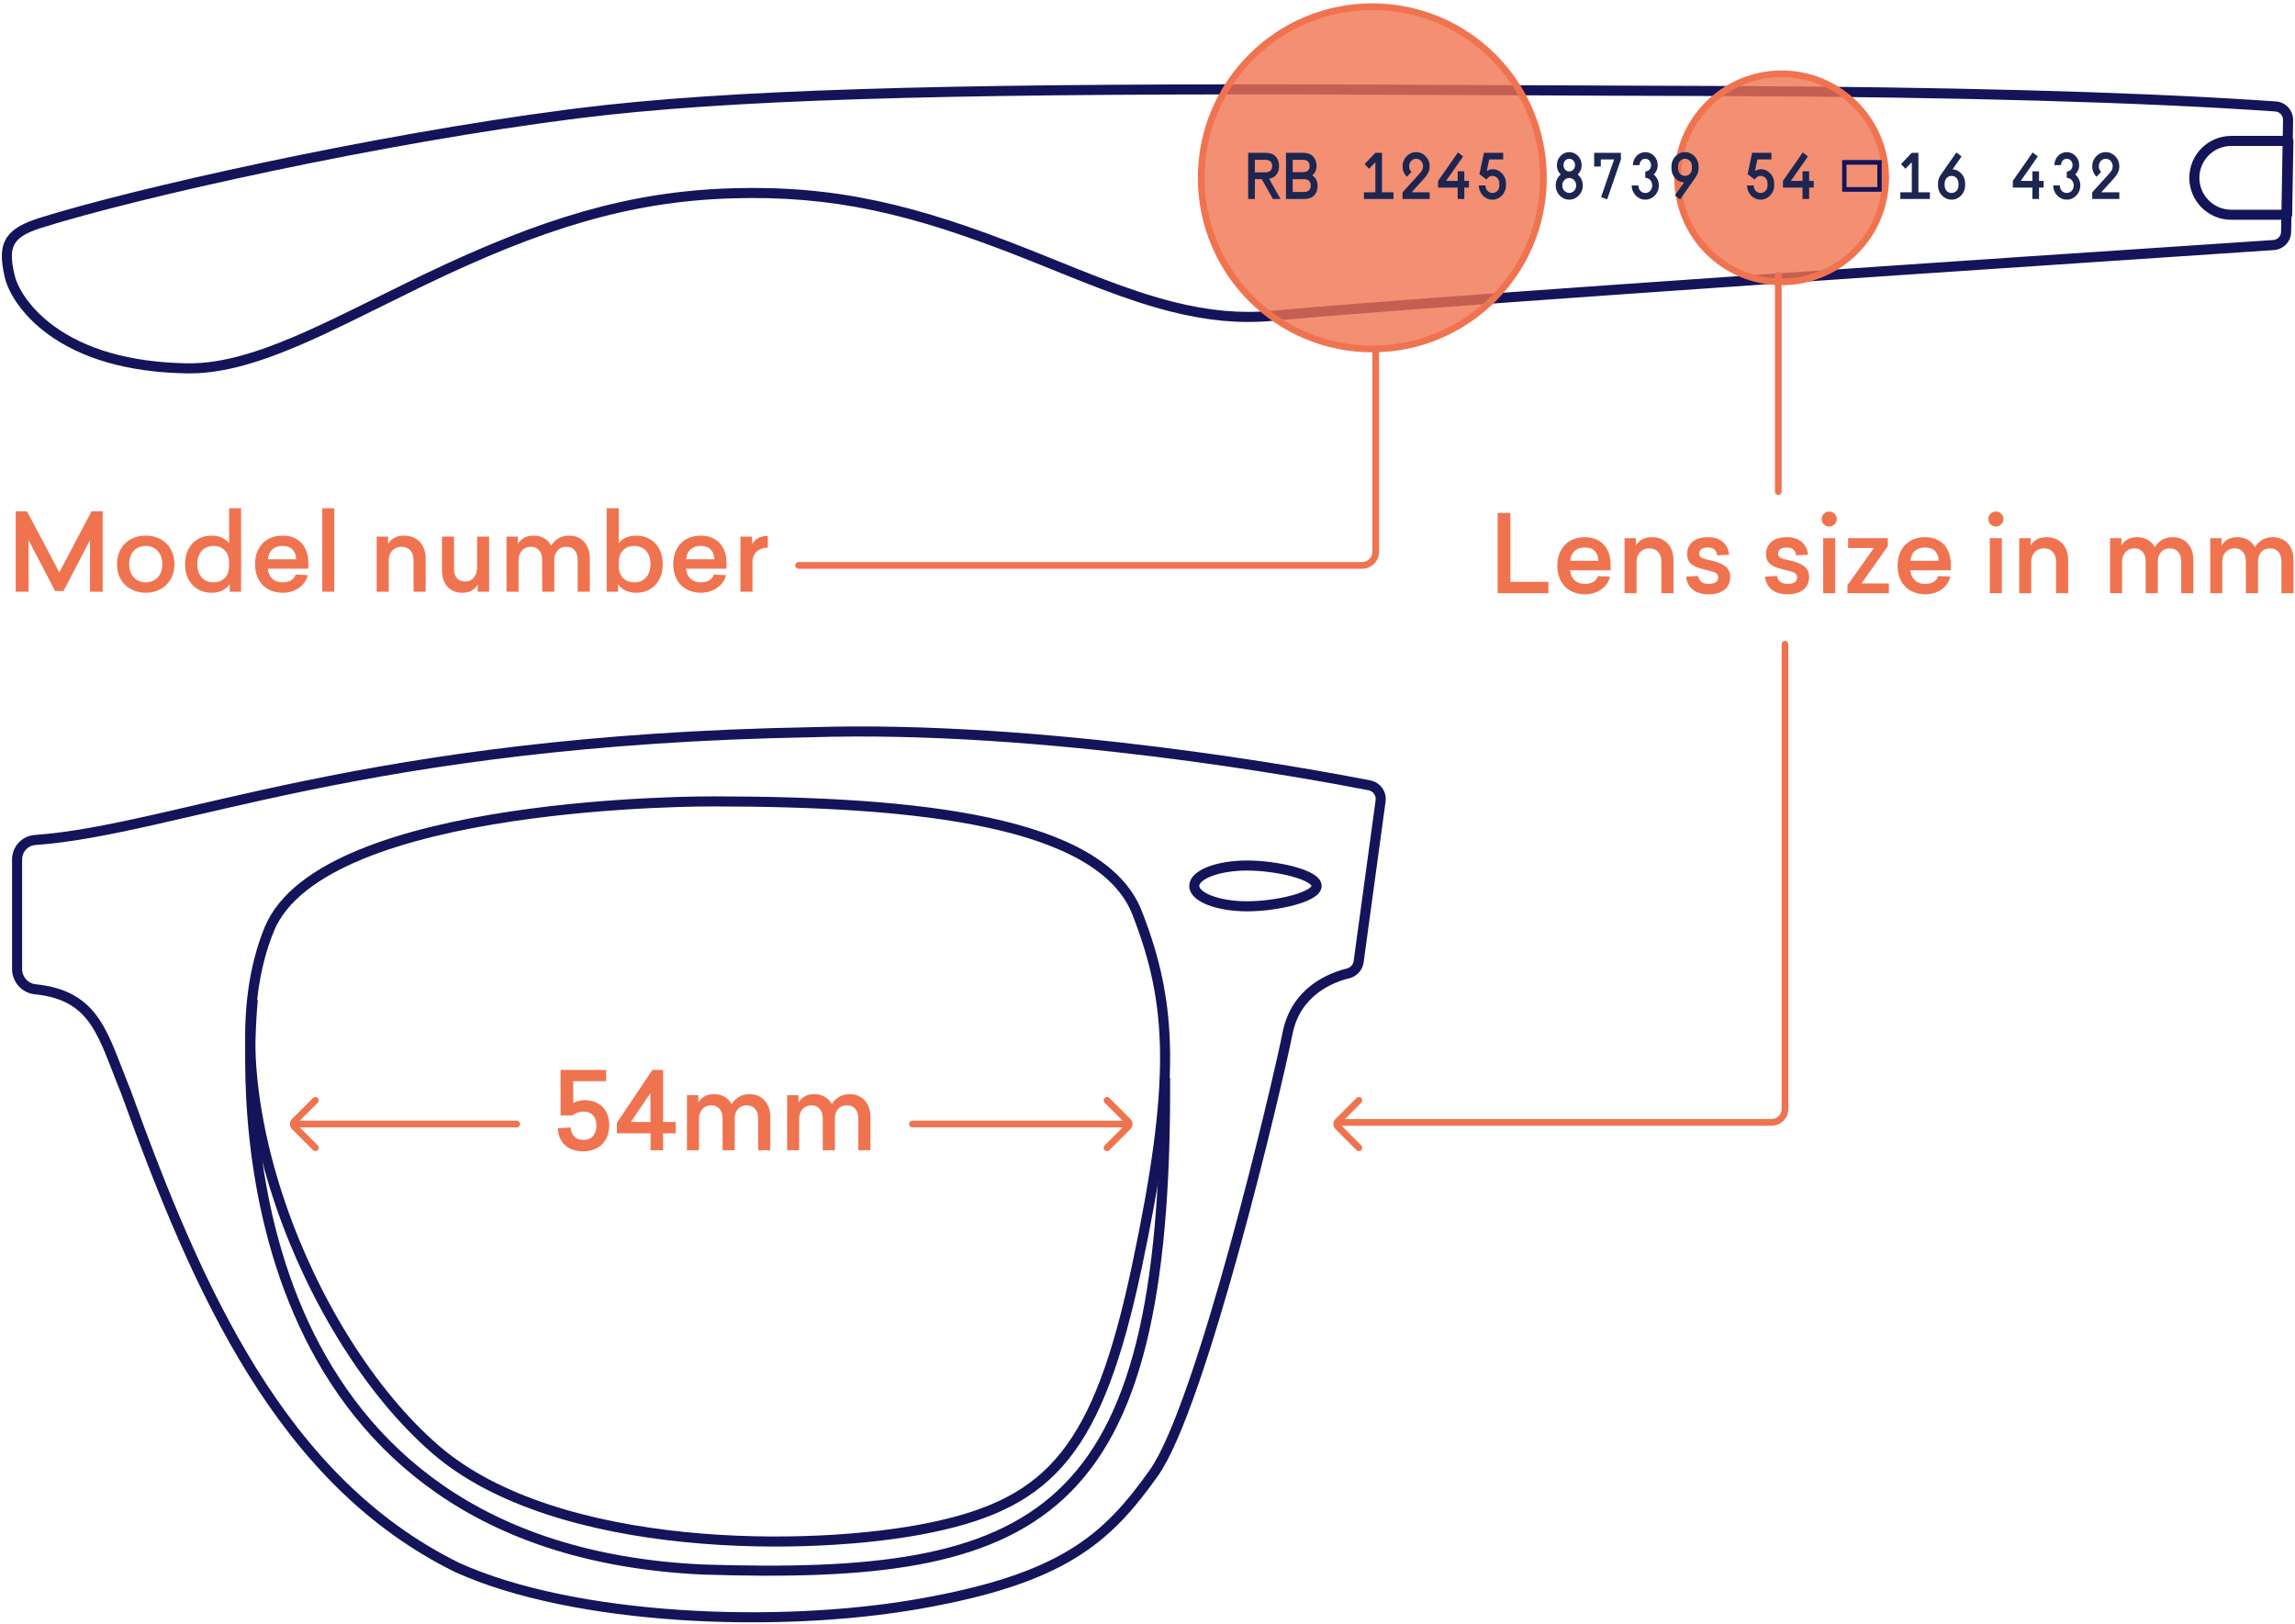<?xml version="1.0" encoding="UTF-8"?>
<svg width="342px" height="242px" viewBox="0 0 342 242" version="1.1" xmlns="http://www.w3.org/2000/svg" xmlns:xlink="http://www.w3.org/1999/xlink">
    <!-- Generator: Sketch 62 (91390) - https://sketch.com -->
    <title>Group</title>
    <desc>Created with Sketch.</desc>
    <g id="Menu-Design" stroke="none" stroke-width="1" fill="none" fill-rule="evenodd">
        <g id="Mobile-Menu-Search" transform="translate(-19, -121)">
            <g id="Group" transform="translate(19.276, 122)">
                <path d="M340.224,19.25 L332.224,19.25 C328.773,19.25 325.974,22.048 325.974,25.5 C325.974,28.952 328.773,31.75 332.224,31.75 L340.224,31.75 C340.349,31.75 340.472,31.746 340.596,31.739 C340.987,31.716 341.295,31.395 341.302,31.003 L341.487,20.036 C341.494,19.644 341.197,19.313 340.806,19.277 C340.613,19.259 340.419,19.25 340.224,19.25 Z M339.974,20.75 L339.813,30.25 L332.224,30.25 C329.601,30.25 327.474,28.123 327.474,25.5 C327.474,22.877 329.601,20.75 332.224,20.75 L339.974,20.75 Z" id="Combined-Shape" fill="#14145A" fill-rule="nonzero"></path>
                <path d="M62.584,41.706 L63,41.505 C80.334,33.151 93.463,29.018 108.816,28.556 C123.84,28.103 135.433,30.832 151.947,37.34 L154.923,38.528 L158.385,39.923 C160.586,40.808 162.2,41.445 163.772,42.042 C167.79,43.567 171.114,44.66 174.311,45.46 C179.616,46.788 184.474,47.264 189.331,46.81 L191.967,46.573 C210.271,44.97 259.148,41.534 338.583,36.263 C340.009,36.169 341.125,34.997 341.15,33.567 L341.444,16.905 C341.467,15.442 340.342,14.215 338.882,14.114 L335.946,13.918 C316.037,12.641 289.438,11.939 256.148,11.812 L225.071,11.695 L201.656,11.594 L193.055,11.573 C139.73,11.491 107.996,12.36 85.826,15.131 L84.055,15.357 C54.992,19.129 19.492,27.092 5.509,31.503 L4.95,31.687 C0.162,33.335 -0.665,35.578 0.427,40.291 C1.034,42.907 3.307,46.202 6.9,48.819 C11.77,52.367 18.611,54.482 27.537,54.638 C32.288,54.721 37.452,53.379 44.024,50.596 L44.853,50.241 C46.803,49.396 48.877,48.432 51.446,47.185 L62.584,41.706 Z M52.476,45.013 C48.719,46.858 46.009,48.127 43.44,49.215 C37.044,51.923 32.065,53.217 27.564,53.138 C18.934,52.987 12.393,50.965 7.784,47.607 C4.474,45.196 2.411,42.207 1.889,39.952 C0.936,35.842 1.489,34.393 5.703,33.016 L5.96,32.933 C20.144,28.459 56.729,20.28 86.013,16.619 C108.098,13.859 139.798,12.991 193.06,13.073 L224.405,13.192 C238.154,13.258 243.795,13.282 251.101,13.297 L257.385,13.317 C291.721,13.464 318.853,14.229 338.778,15.61 C339.442,15.656 339.953,16.214 339.942,16.879 L339.65,33.541 C339.639,34.191 339.132,34.723 338.483,34.766 L300.941,37.274 C239.794,41.389 202.547,44.069 189.191,45.317 C184.515,45.754 179.824,45.294 174.675,44.005 C171.543,43.221 168.272,42.145 164.305,40.639 L162.59,39.979 C161.877,39.701 161.121,39.403 160.278,39.066 L153.391,36.298 C136.227,29.467 124.308,26.588 108.77,27.056 C93.435,27.518 80.315,31.573 63.25,39.721 L61.861,40.39 C61.558,40.537 61.206,40.709 60.818,40.899 L52.476,45.013 Z" id="Path-3" fill="#14145A" fill-rule="nonzero"></path>
                <path d="M3.972,87.168 L3.972,79.472 L7.94,87.072 L9.188,87.072 L13.14,79.472 L13.14,87.168 L15.028,87.168 L15.028,75.2 L13.364,75.2 L8.564,84.288 L3.748,75.2 L2.068,75.2 L2.068,87.168 L3.972,87.168 Z M21.444,87.328 C22.052,87.328 22.618,87.227 23.14,87.024 C23.663,86.821 24.114,86.536 24.492,86.168 C24.871,85.8 25.17,85.355 25.388,84.832 C25.607,84.309 25.716,83.723 25.716,83.072 C25.716,82.421 25.607,81.832 25.388,81.304 C25.17,80.776 24.871,80.328 24.492,79.96 C24.114,79.592 23.663,79.309 23.14,79.112 C22.618,78.915 22.052,78.816 21.444,78.816 C20.836,78.816 20.271,78.915 19.748,79.112 C19.226,79.309 18.772,79.592 18.388,79.96 C18.004,80.328 17.703,80.776 17.484,81.304 C17.266,81.832 17.156,82.421 17.156,83.072 C17.156,83.723 17.266,84.309 17.484,84.832 C17.703,85.355 18.004,85.8 18.388,86.168 C18.772,86.536 19.226,86.821 19.748,87.024 C20.271,87.227 20.836,87.328 21.444,87.328 Z M21.444,85.776 C20.73,85.776 20.14,85.539 19.676,85.064 C19.212,84.589 18.98,83.925 18.98,83.072 C18.98,82.208 19.212,81.539 19.676,81.064 C20.14,80.589 20.73,80.352 21.444,80.352 C21.796,80.352 22.122,80.413 22.42,80.536 C22.719,80.659 22.98,80.837 23.204,81.072 C23.428,81.307 23.602,81.592 23.724,81.928 C23.847,82.264 23.908,82.645 23.908,83.072 C23.908,83.499 23.847,83.88 23.724,84.216 C23.602,84.552 23.428,84.835 23.204,85.064 C22.98,85.293 22.719,85.469 22.42,85.592 C22.122,85.715 21.796,85.776 21.444,85.776 Z M31.252,87.328 C31.892,87.328 32.447,87.205 32.916,86.96 C33.386,86.715 33.732,86.405 33.956,86.032 L33.956,86.032 L33.956,87.168 L35.652,87.168 L35.652,74.736 L33.86,74.736 L33.86,79.952 C33.636,79.632 33.3,79.363 32.852,79.144 C32.404,78.925 31.871,78.816 31.252,78.816 C30.676,78.816 30.148,78.915 29.668,79.112 C29.188,79.309 28.772,79.592 28.42,79.96 C28.068,80.328 27.794,80.776 27.596,81.304 C27.399,81.832 27.3,82.421 27.3,83.072 C27.3,83.723 27.399,84.312 27.596,84.84 C27.794,85.368 28.068,85.816 28.42,86.184 C28.772,86.552 29.188,86.835 29.668,87.032 C30.148,87.229 30.676,87.328 31.252,87.328 Z M31.54,85.776 C31.188,85.776 30.866,85.717 30.572,85.6 C30.279,85.483 30.026,85.309 29.812,85.08 C29.599,84.851 29.431,84.568 29.308,84.232 C29.186,83.896 29.124,83.509 29.124,83.072 C29.124,82.635 29.186,82.248 29.308,81.912 C29.431,81.576 29.599,81.291 29.812,81.056 C30.026,80.821 30.279,80.645 30.572,80.528 C30.866,80.411 31.188,80.352 31.54,80.352 C32.212,80.352 32.767,80.565 33.204,80.992 C33.642,81.419 33.86,82.037 33.86,82.848 L33.86,82.848 L33.86,83.28 C33.86,84.101 33.642,84.723 33.204,85.144 C32.767,85.565 32.212,85.776 31.54,85.776 Z M41.876,87.328 C42.356,87.328 42.804,87.259 43.22,87.12 C43.636,86.981 44.007,86.795 44.332,86.56 C44.658,86.325 44.927,86.048 45.14,85.728 C45.354,85.408 45.503,85.067 45.588,84.704 L45.588,84.704 L43.78,84.608 C43.663,84.981 43.439,85.269 43.108,85.472 C42.778,85.675 42.351,85.776 41.828,85.776 C41.199,85.776 40.69,85.595 40.3,85.232 C39.911,84.869 39.69,84.373 39.636,83.744 L39.636,83.744 L45.668,83.744 L45.668,82.864 C45.668,82.245 45.578,81.685 45.396,81.184 C45.215,80.683 44.959,80.256 44.628,79.904 C44.298,79.552 43.895,79.283 43.42,79.096 C42.946,78.909 42.415,78.816 41.828,78.816 C41.231,78.816 40.682,78.912 40.18,79.104 C39.679,79.296 39.247,79.576 38.884,79.944 C38.522,80.312 38.239,80.757 38.036,81.28 C37.834,81.803 37.732,82.4 37.732,83.072 C37.732,83.733 37.834,84.328 38.036,84.856 C38.239,85.384 38.524,85.832 38.892,86.2 C39.26,86.568 39.698,86.848 40.204,87.04 C40.711,87.232 41.268,87.328 41.876,87.328 Z M43.86,82.336 L39.652,82.336 C39.706,81.696 39.927,81.205 40.316,80.864 C40.706,80.523 41.204,80.352 41.812,80.352 C42.484,80.352 42.988,80.533 43.324,80.896 C43.66,81.259 43.839,81.739 43.86,82.336 L43.86,82.336 Z M49.54,87.168 L49.54,74.736 L47.748,74.736 L47.748,87.168 L49.54,87.168 Z M57.652,87.168 L57.652,82.48 C57.652,81.904 57.826,81.427 58.172,81.048 C58.519,80.669 58.98,80.48 59.556,80.48 C60.1,80.48 60.535,80.656 60.86,81.008 C61.186,81.36 61.348,81.845 61.348,82.464 L61.348,82.464 L61.348,87.168 L63.156,87.168 L63.156,82.224 C63.156,81.691 63.076,81.213 62.916,80.792 C62.756,80.371 62.535,80.013 62.252,79.72 C61.97,79.427 61.634,79.203 61.244,79.048 C60.855,78.893 60.426,78.816 59.956,78.816 C59.348,78.816 58.85,78.931 58.46,79.16 C58.071,79.389 57.77,79.685 57.556,80.048 L57.556,80.048 L57.556,78.96 L55.86,78.96 L55.86,87.168 L57.652,87.168 Z M68.596,87.328 C69.236,87.328 69.746,87.2 70.124,86.944 C70.503,86.688 70.767,86.405 70.916,86.096 L70.916,86.096 L70.916,87.168 L72.612,87.168 L72.612,78.96 L70.82,78.96 L70.82,83.648 C70.82,83.915 70.78,84.168 70.7,84.408 C70.62,84.648 70.503,84.861 70.348,85.048 C70.194,85.235 70.007,85.381 69.788,85.488 C69.57,85.595 69.322,85.648 69.044,85.648 C68.5,85.648 68.087,85.48 67.804,85.144 C67.522,84.808 67.38,84.341 67.38,83.744 L67.38,83.744 L67.38,78.96 L65.588,78.96 L65.588,84.016 C65.588,84.517 65.658,84.971 65.796,85.376 C65.935,85.781 66.135,86.128 66.396,86.416 C66.658,86.704 66.972,86.928 67.34,87.088 C67.708,87.248 68.127,87.328 68.596,87.328 Z M76.996,87.168 L76.996,82.48 C76.996,81.904 77.164,81.427 77.5,81.048 C77.836,80.669 78.292,80.48 78.868,80.48 C79.359,80.48 79.756,80.656 80.06,81.008 C80.364,81.36 80.516,81.845 80.516,82.464 L80.516,82.464 L80.516,87.168 L82.324,87.168 L82.324,82.176 C82.378,81.685 82.559,81.28 82.868,80.96 C83.178,80.64 83.588,80.48 84.1,80.48 C84.644,80.48 85.066,80.656 85.364,81.008 C85.663,81.36 85.812,81.845 85.812,82.464 L85.812,82.464 L85.812,87.168 L87.62,87.168 L87.62,82.192 C87.62,81.68 87.546,81.219 87.396,80.808 C87.247,80.397 87.039,80.043 86.772,79.744 C86.506,79.445 86.183,79.216 85.804,79.056 C85.426,78.896 85.007,78.816 84.548,78.816 C83.898,78.816 83.351,78.957 82.908,79.24 C82.466,79.523 82.122,79.877 81.876,80.304 C81.61,79.824 81.252,79.456 80.804,79.2 C80.356,78.944 79.844,78.816 79.268,78.816 C78.66,78.816 78.167,78.931 77.788,79.16 C77.41,79.389 77.114,79.685 76.9,80.048 L76.9,80.048 L76.9,78.96 L75.204,78.96 L75.204,87.168 L76.996,87.168 Z M94.532,87.328 C95.108,87.328 95.636,87.229 96.116,87.032 C96.596,86.835 97.012,86.552 97.364,86.184 C97.716,85.816 97.991,85.368 98.188,84.84 C98.386,84.312 98.484,83.723 98.484,83.072 C98.484,82.421 98.386,81.832 98.188,81.304 C97.991,80.776 97.716,80.328 97.364,79.96 C97.012,79.592 96.596,79.309 96.116,79.112 C95.636,78.915 95.108,78.816 94.532,78.816 C93.914,78.816 93.38,78.925 92.932,79.144 C92.484,79.363 92.148,79.632 91.924,79.952 L91.924,79.952 L91.924,74.736 L90.132,74.736 L90.132,87.168 L91.828,87.168 L91.828,86.032 C92.052,86.405 92.399,86.715 92.868,86.96 C93.338,87.205 93.892,87.328 94.532,87.328 Z M94.244,85.776 C93.572,85.776 93.018,85.565 92.58,85.144 C92.143,84.723 91.924,84.101 91.924,83.28 L91.924,83.28 L91.924,82.848 C91.924,82.037 92.143,81.419 92.58,80.992 C93.018,80.565 93.572,80.352 94.244,80.352 C94.596,80.352 94.919,80.411 95.212,80.528 C95.506,80.645 95.759,80.821 95.972,81.056 C96.186,81.291 96.354,81.576 96.476,81.912 C96.599,82.248 96.66,82.635 96.66,83.072 C96.66,83.509 96.599,83.896 96.476,84.232 C96.354,84.568 96.186,84.851 95.972,85.08 C95.759,85.309 95.506,85.483 95.212,85.6 C94.919,85.717 94.596,85.776 94.244,85.776 Z M104.196,87.328 C104.676,87.328 105.124,87.259 105.54,87.12 C105.956,86.981 106.327,86.795 106.652,86.56 C106.978,86.325 107.247,86.048 107.46,85.728 C107.674,85.408 107.823,85.067 107.908,84.704 L107.908,84.704 L106.1,84.608 C105.983,84.981 105.759,85.269 105.428,85.472 C105.098,85.675 104.671,85.776 104.148,85.776 C103.519,85.776 103.01,85.595 102.62,85.232 C102.231,84.869 102.01,84.373 101.956,83.744 L101.956,83.744 L107.988,83.744 L107.988,82.864 C107.988,82.245 107.898,81.685 107.716,81.184 C107.535,80.683 107.279,80.256 106.948,79.904 C106.618,79.552 106.215,79.283 105.74,79.096 C105.266,78.909 104.735,78.816 104.148,78.816 C103.551,78.816 103.002,78.912 102.5,79.104 C101.999,79.296 101.567,79.576 101.204,79.944 C100.842,80.312 100.559,80.757 100.356,81.28 C100.154,81.803 100.052,82.4 100.052,83.072 C100.052,83.733 100.154,84.328 100.356,84.856 C100.559,85.384 100.844,85.832 101.212,86.2 C101.58,86.568 102.018,86.848 102.524,87.04 C103.031,87.232 103.588,87.328 104.196,87.328 Z M106.18,82.336 L101.972,82.336 C102.026,81.696 102.247,81.205 102.636,80.864 C103.026,80.523 103.524,80.352 104.132,80.352 C104.804,80.352 105.308,80.533 105.644,80.896 C105.98,81.259 106.159,81.739 106.18,82.336 L106.18,82.336 Z M111.86,87.168 L111.86,82.704 C111.86,82.405 111.914,82.128 112.02,81.872 C112.127,81.616 112.279,81.395 112.476,81.208 C112.674,81.021 112.914,80.875 113.196,80.768 C113.479,80.661 113.796,80.608 114.148,80.608 L114.148,80.608 L114.148,78.864 C113.487,78.864 112.97,78.992 112.596,79.248 C112.223,79.504 111.962,79.792 111.812,80.112 L111.812,80.112 L111.812,78.96 L110.068,78.96 L110.068,87.168 L111.86,87.168 Z" id="Modelnumber" fill="#F07350" fill-rule="nonzero"></path>
                <path d="M204.724,50.5 C204.97,50.5 205.174,50.677 205.216,50.91 L205.224,51 L205.224,81.249 C205.224,82.575 204.193,83.659 202.889,83.744 L202.724,83.749 L118.724,83.749 C118.448,83.749 118.224,83.525 118.224,83.249 C118.224,83.004 118.401,82.8 118.634,82.757 L118.724,82.749 L202.724,82.749 C203.504,82.749 204.145,82.154 204.218,81.394 L204.224,81.249 L204.224,51 C204.224,50.724 204.448,50.5 204.724,50.5 Z" id="Path-2" fill="#F07350" fill-rule="nonzero"></path>
                <path d="M265.724,94.5 C265.97,94.5 266.174,94.677 266.216,94.91 L266.224,95 L266.224,164.249 C266.224,165.575 265.193,166.659 263.889,166.744 L263.724,166.749 L199.724,166.749 C199.448,166.749 199.224,166.525 199.224,166.249 C199.224,166.004 199.401,165.8 199.634,165.757 L199.724,165.749 L263.724,165.749 C264.504,165.749 265.145,165.154 265.218,164.394 L265.224,164.249 L265.224,95 C265.224,94.724 265.448,94.5 265.724,94.5 Z" id="Path-2-Copy-3" fill="#F07350" fill-rule="nonzero"></path>
                <path d="M230.468,87.4 L230.468,85.704 L224.804,85.704 L224.804,75.432 L222.9,75.432 L222.9,87.4 L230.468,87.4 Z M235.94,87.56 C236.42,87.56 236.868,87.491 237.284,87.352 C237.7,87.213 238.071,87.027 238.396,86.792 C238.722,86.557 238.991,86.28 239.204,85.96 C239.418,85.64 239.567,85.299 239.652,84.936 L239.652,84.936 L237.844,84.84 C237.727,85.213 237.503,85.501 237.172,85.704 C236.842,85.907 236.415,86.008 235.892,86.008 C235.263,86.008 234.754,85.827 234.364,85.464 C233.975,85.101 233.754,84.605 233.7,83.976 L233.7,83.976 L239.732,83.976 L239.732,83.096 C239.732,82.477 239.642,81.917 239.46,81.416 C239.279,80.915 239.023,80.488 238.692,80.136 C238.362,79.784 237.959,79.515 237.484,79.328 C237.01,79.141 236.479,79.048 235.892,79.048 C235.295,79.048 234.746,79.144 234.244,79.336 C233.743,79.528 233.311,79.808 232.948,80.176 C232.586,80.544 232.303,80.989 232.1,81.512 C231.898,82.035 231.796,82.632 231.796,83.304 C231.796,83.965 231.898,84.56 232.1,85.088 C232.303,85.616 232.588,86.064 232.956,86.432 C233.324,86.8 233.762,87.08 234.268,87.272 C234.775,87.464 235.332,87.56 235.94,87.56 Z M237.924,82.568 L233.716,82.568 C233.77,81.928 233.991,81.437 234.38,81.096 C234.77,80.755 235.268,80.584 235.876,80.584 C236.548,80.584 237.052,80.765 237.388,81.128 C237.724,81.491 237.903,81.971 237.924,82.568 L237.924,82.568 Z M243.604,87.4 L243.604,82.712 C243.604,82.136 243.778,81.659 244.124,81.28 C244.471,80.901 244.932,80.712 245.508,80.712 C246.052,80.712 246.487,80.888 246.812,81.24 C247.138,81.592 247.3,82.077 247.3,82.696 L247.3,82.696 L247.3,87.4 L249.108,87.4 L249.108,82.456 C249.108,81.923 249.028,81.445 248.868,81.024 C248.708,80.603 248.487,80.245 248.204,79.952 C247.922,79.659 247.586,79.435 247.196,79.28 C246.807,79.125 246.378,79.048 245.908,79.048 C245.3,79.048 244.802,79.163 244.412,79.392 C244.023,79.621 243.722,79.917 243.508,80.28 L243.508,80.28 L243.508,79.192 L241.812,79.192 L241.812,87.4 L243.604,87.4 Z M254.34,87.56 C255.343,87.56 256.13,87.331 256.7,86.872 C257.271,86.413 257.556,85.768 257.556,84.936 C257.556,84.573 257.487,84.261 257.348,84 C257.21,83.739 257.018,83.517 256.772,83.336 C256.527,83.155 256.231,83 255.884,82.872 C255.538,82.744 255.151,82.627 254.724,82.52 C254.447,82.456 254.199,82.4 253.98,82.352 C253.762,82.304 253.575,82.245 253.42,82.176 C253.266,82.107 253.146,82.021 253.06,81.92 C252.975,81.819 252.932,81.677 252.932,81.496 C252.932,81.219 253.039,80.997 253.252,80.832 C253.466,80.667 253.786,80.584 254.212,80.584 C254.671,80.584 255.012,80.693 255.236,80.912 C255.46,81.131 255.588,81.411 255.62,81.752 L255.62,81.752 L257.412,81.656 C257.37,81.293 257.274,80.952 257.124,80.632 C256.975,80.312 256.77,80.035 256.508,79.8 C256.247,79.565 255.93,79.381 255.556,79.248 C255.183,79.115 254.751,79.048 254.26,79.048 C253.258,79.048 252.487,79.277 251.948,79.736 C251.41,80.195 251.14,80.792 251.14,81.528 C251.14,81.944 251.21,82.283 251.348,82.544 C251.487,82.805 251.684,83.021 251.94,83.192 C252.196,83.363 252.498,83.504 252.844,83.616 C253.191,83.728 253.572,83.832 253.988,83.928 C254.319,84.013 254.599,84.088 254.828,84.152 C255.058,84.216 255.242,84.288 255.38,84.368 C255.519,84.448 255.618,84.544 255.676,84.656 C255.735,84.768 255.764,84.909 255.764,85.08 C255.764,85.389 255.634,85.621 255.372,85.776 C255.111,85.931 254.778,86.008 254.372,86.008 C253.882,86.008 253.506,85.904 253.244,85.696 C252.983,85.488 252.826,85.197 252.772,84.824 L252.772,84.824 L250.98,84.936 C251.076,85.757 251.412,86.4 251.988,86.864 C252.564,87.328 253.348,87.56 254.34,87.56 Z M266.1,87.56 C267.103,87.56 267.89,87.331 268.46,86.872 C269.031,86.413 269.316,85.768 269.316,84.936 C269.316,84.573 269.247,84.261 269.108,84 C268.97,83.739 268.778,83.517 268.532,83.336 C268.287,83.155 267.991,83 267.644,82.872 C267.298,82.744 266.911,82.627 266.484,82.52 C266.207,82.456 265.959,82.4 265.74,82.352 C265.522,82.304 265.335,82.245 265.18,82.176 C265.026,82.107 264.906,82.021 264.82,81.92 C264.735,81.819 264.692,81.677 264.692,81.496 C264.692,81.219 264.799,80.997 265.012,80.832 C265.226,80.667 265.546,80.584 265.972,80.584 C266.431,80.584 266.772,80.693 266.996,80.912 C267.22,81.131 267.348,81.411 267.38,81.752 L267.38,81.752 L269.172,81.656 C269.13,81.293 269.034,80.952 268.884,80.632 C268.735,80.312 268.53,80.035 268.268,79.8 C268.007,79.565 267.69,79.381 267.316,79.248 C266.943,79.115 266.511,79.048 266.02,79.048 C265.018,79.048 264.247,79.277 263.708,79.736 C263.17,80.195 262.9,80.792 262.9,81.528 C262.9,81.944 262.97,82.283 263.108,82.544 C263.247,82.805 263.444,83.021 263.7,83.192 C263.956,83.363 264.258,83.504 264.604,83.616 C264.951,83.728 265.332,83.832 265.748,83.928 C266.079,84.013 266.359,84.088 266.588,84.152 C266.818,84.216 267.002,84.288 267.14,84.368 C267.279,84.448 267.378,84.544 267.436,84.656 C267.495,84.768 267.524,84.909 267.524,85.08 C267.524,85.389 267.394,85.621 267.132,85.776 C266.871,85.931 266.538,86.008 266.132,86.008 C265.642,86.008 265.266,85.904 265.004,85.696 C264.743,85.488 264.586,85.197 264.532,84.824 L264.532,84.824 L262.74,84.936 C262.836,85.757 263.172,86.4 263.748,86.864 C264.324,87.328 265.108,87.56 266.1,87.56 Z M272.308,77.464 C272.618,77.464 272.884,77.355 273.108,77.136 C273.332,76.917 273.444,76.653 273.444,76.344 C273.444,76.035 273.332,75.771 273.108,75.552 C272.884,75.333 272.618,75.224 272.308,75.224 C271.999,75.224 271.735,75.333 271.516,75.552 C271.298,75.771 271.188,76.035 271.188,76.344 C271.188,76.653 271.298,76.917 271.516,77.136 C271.735,77.355 271.999,77.464 272.308,77.464 Z M273.204,87.4 L273.204,79.192 L271.412,79.192 L271.412,87.4 L273.204,87.4 Z M281.204,87.4 L281.204,85.944 L277.124,85.944 L281.044,80.392 L281.044,79.192 L275.124,79.192 L275.124,80.664 L278.964,80.664 L275.028,86.216 L275.028,87.4 L281.204,87.4 Z M286.644,87.56 C287.124,87.56 287.572,87.491 287.988,87.352 C288.404,87.213 288.775,87.027 289.1,86.792 C289.426,86.557 289.695,86.28 289.908,85.96 C290.122,85.64 290.271,85.299 290.356,84.936 L290.356,84.936 L288.548,84.84 C288.431,85.213 288.207,85.501 287.876,85.704 C287.546,85.907 287.119,86.008 286.596,86.008 C285.967,86.008 285.458,85.827 285.068,85.464 C284.679,85.101 284.458,84.605 284.404,83.976 L284.404,83.976 L290.436,83.976 L290.436,83.096 C290.436,82.477 290.346,81.917 290.164,81.416 C289.983,80.915 289.727,80.488 289.396,80.136 C289.066,79.784 288.663,79.515 288.188,79.328 C287.714,79.141 287.183,79.048 286.596,79.048 C285.999,79.048 285.45,79.144 284.948,79.336 C284.447,79.528 284.015,79.808 283.652,80.176 C283.29,80.544 283.007,80.989 282.804,81.512 C282.602,82.035 282.5,82.632 282.5,83.304 C282.5,83.965 282.602,84.56 282.804,85.088 C283.007,85.616 283.292,86.064 283.66,86.432 C284.028,86.8 284.466,87.08 284.972,87.272 C285.479,87.464 286.036,87.56 286.644,87.56 Z M288.628,82.568 L284.42,82.568 C284.474,81.928 284.695,81.437 285.084,81.096 C285.474,80.755 285.972,80.584 286.58,80.584 C287.252,80.584 287.756,80.765 288.092,81.128 C288.428,81.491 288.607,81.971 288.628,82.568 L288.628,82.568 Z M297.14,77.464 C297.45,77.464 297.716,77.355 297.94,77.136 C298.164,76.917 298.276,76.653 298.276,76.344 C298.276,76.035 298.164,75.771 297.94,75.552 C297.716,75.333 297.45,75.224 297.14,75.224 C296.831,75.224 296.567,75.333 296.348,75.552 C296.13,75.771 296.02,76.035 296.02,76.344 C296.02,76.653 296.13,76.917 296.348,77.136 C296.567,77.355 296.831,77.464 297.14,77.464 Z M298.036,87.4 L298.036,79.192 L296.244,79.192 L296.244,87.4 L298.036,87.4 Z M302.42,87.4 L302.42,82.712 C302.42,82.136 302.594,81.659 302.94,81.28 C303.287,80.901 303.748,80.712 304.324,80.712 C304.868,80.712 305.303,80.888 305.628,81.24 C305.954,81.592 306.116,82.077 306.116,82.696 L306.116,82.696 L306.116,87.4 L307.924,87.4 L307.924,82.456 C307.924,81.923 307.844,81.445 307.684,81.024 C307.524,80.603 307.303,80.245 307.02,79.952 C306.738,79.659 306.402,79.435 306.012,79.28 C305.623,79.125 305.194,79.048 304.724,79.048 C304.116,79.048 303.618,79.163 303.228,79.392 C302.839,79.621 302.538,79.917 302.324,80.28 L302.324,80.28 L302.324,79.192 L300.628,79.192 L300.628,87.4 L302.42,87.4 Z M315.956,87.4 L315.956,82.712 C315.956,82.136 316.124,81.659 316.46,81.28 C316.796,80.901 317.252,80.712 317.828,80.712 C318.319,80.712 318.716,80.888 319.02,81.24 C319.324,81.592 319.476,82.077 319.476,82.696 L319.476,82.696 L319.476,87.4 L321.284,87.4 L321.284,82.408 C321.338,81.917 321.519,81.512 321.828,81.192 C322.138,80.872 322.548,80.712 323.06,80.712 C323.604,80.712 324.026,80.888 324.324,81.24 C324.623,81.592 324.772,82.077 324.772,82.696 L324.772,82.696 L324.772,87.4 L326.58,87.4 L326.58,82.424 C326.58,81.912 326.506,81.451 326.356,81.04 C326.207,80.629 325.999,80.275 325.732,79.976 C325.466,79.677 325.143,79.448 324.764,79.288 C324.386,79.128 323.967,79.048 323.508,79.048 C322.858,79.048 322.311,79.189 321.868,79.472 C321.426,79.755 321.082,80.109 320.836,80.536 C320.57,80.056 320.212,79.688 319.764,79.432 C319.316,79.176 318.804,79.048 318.228,79.048 C317.62,79.048 317.127,79.163 316.748,79.392 C316.37,79.621 316.074,79.917 315.86,80.28 L315.86,80.28 L315.86,79.192 L314.164,79.192 L314.164,87.4 L315.956,87.4 Z M330.884,87.4 L330.884,82.712 C330.884,82.136 331.052,81.659 331.388,81.28 C331.724,80.901 332.18,80.712 332.756,80.712 C333.247,80.712 333.644,80.888 333.948,81.24 C334.252,81.592 334.404,82.077 334.404,82.696 L334.404,82.696 L334.404,87.4 L336.212,87.4 L336.212,82.408 C336.266,81.917 336.447,81.512 336.756,81.192 C337.066,80.872 337.476,80.712 337.988,80.712 C338.532,80.712 338.954,80.888 339.252,81.24 C339.551,81.592 339.7,82.077 339.7,82.696 L339.7,82.696 L339.7,87.4 L341.508,87.4 L341.508,82.424 C341.508,81.912 341.434,81.451 341.284,81.04 C341.135,80.629 340.927,80.275 340.66,79.976 C340.394,79.677 340.071,79.448 339.692,79.288 C339.314,79.128 338.895,79.048 338.436,79.048 C337.786,79.048 337.239,79.189 336.796,79.472 C336.354,79.755 336.01,80.109 335.764,80.536 C335.498,80.056 335.14,79.688 334.692,79.432 C334.244,79.176 333.732,79.048 333.156,79.048 C332.548,79.048 332.055,79.163 331.676,79.392 C331.298,79.621 331.002,79.917 330.788,80.28 L330.788,80.28 L330.788,79.192 L329.092,79.192 L329.092,87.4 L330.884,87.4 Z" id="Lenssizeinmm" fill="#F07350" fill-rule="nonzero"></path>
                <g id="Group-9" transform="translate(1.724, 108)" stroke="#14145A" stroke-width="1.5">
                    <path d="M194.202,23.013 C194.202,21.335 188.19,19.974 183.841,19.974 C179.492,19.974 175.966,21.335 175.966,23.013 C175.966,24.692 179.492,26.053 183.841,26.053 C188.19,26.053 194.202,24.692 194.202,23.013 Z" id="Stroke-1"></path>
                    <path d="M0.545,35.376 C0.545,36.921 1.695,38.255 3.235,38.412 C12.33,39.341 13.313,45.269 16.738,53.636 C27.533,83.51 39.99,111.724 66.148,124.586 C83.588,132.469 113.898,133.714 135.074,129.98 C156.25,126.245 162.893,120.437 169.952,110.479 C177.01,100.521 188.221,53.221 189.882,44.923 C191.129,38.692 196.355,36.672 198.882,36.052 C199.717,35.846 200.348,35.164 200.464,34.312 L203.736,10.342 C203.885,9.253 203.162,8.238 202.082,8.026 C193.03,6.257 153.549,-0.982 118.881,0.112 C52.031,1.305 24.078,14.691 3.226,16.17 C1.71,16.277 0.545,17.561 0.545,19.08 L0.545,35.376 Z" id="Stroke-3"></path>
                    <path d="M104.225,10.421 C134.799,10.421 162.068,13.323 167.439,27.001 C172.81,40.678 173.223,52.283 167.439,79.637 C161.655,106.993 154.631,114.868 136.864,118.597 C119.099,122.328 80.92,122.579 62.908,106.993 C43.601,90.284 28.861,52.12 38.119,29.487 C46.07,10.048 104.225,10.421 104.225,10.421 Z" id="Stroke-5"></path>
                    <path d="M171.62,51.627 C171.943,117.779 152.937,126.52 102.611,124.876 C35.385,121.663 33.898,58.835 35.672,39.947" id="Stroke-7"></path>
                </g>
                <path d="M86.637,170.56 C87.245,170.56 87.786,170.467 88.261,170.28 C88.736,170.093 89.141,169.829 89.477,169.488 C89.813,169.147 90.069,168.736 90.245,168.256 C90.421,167.776 90.509,167.248 90.509,166.672 C90.509,166.075 90.418,165.544 90.237,165.08 C90.056,164.616 89.805,164.227 89.485,163.912 C89.165,163.597 88.784,163.357 88.341,163.192 C87.898,163.027 87.416,162.944 86.893,162.944 C86.541,162.944 86.221,162.981 85.933,163.056 C85.645,163.131 85.384,163.237 85.149,163.376 L85.149,163.376 L85.149,160.112 L90.045,160.112 L90.045,158.432 L83.261,158.432 L83.261,165.216 L85.021,165.216 C85.266,165.035 85.522,164.893 85.789,164.792 C86.056,164.691 86.36,164.64 86.701,164.64 C87.288,164.64 87.752,164.827 88.093,165.2 C88.434,165.573 88.605,166.08 88.605,166.72 C88.605,167.349 88.44,167.864 88.109,168.264 C87.778,168.664 87.293,168.864 86.653,168.864 C86.056,168.864 85.602,168.699 85.293,168.368 C84.984,168.037 84.802,167.584 84.749,167.008 L84.749,167.008 L82.845,167.12 C82.898,168.176 83.25,169.013 83.901,169.632 C84.552,170.251 85.464,170.56 86.637,170.56 Z M98.541,170.4 L98.541,167.888 L100.413,167.888 L100.413,166.192 L98.541,166.192 L98.541,158.432 L96.941,158.432 L91.645,166.32 L91.645,167.888 L96.669,167.888 L96.669,170.4 L98.541,170.4 Z M96.653,166.192 L93.741,166.192 L96.653,161.872 L96.653,166.192 Z M103.885,170.4 L103.885,165.712 C103.885,165.136 104.053,164.659 104.389,164.28 C104.725,163.901 105.181,163.712 105.757,163.712 C106.248,163.712 106.645,163.888 106.949,164.24 C107.253,164.592 107.405,165.077 107.405,165.696 L107.405,165.696 L107.405,170.4 L109.213,170.4 L109.213,165.408 C109.266,164.917 109.448,164.512 109.757,164.192 C110.066,163.872 110.477,163.712 110.989,163.712 C111.533,163.712 111.954,163.888 112.253,164.24 C112.552,164.592 112.701,165.077 112.701,165.696 L112.701,165.696 L112.701,170.4 L114.509,170.4 L114.509,165.424 C114.509,164.912 114.434,164.451 114.285,164.04 C114.136,163.629 113.928,163.275 113.661,162.976 C113.394,162.677 113.072,162.448 112.693,162.288 C112.314,162.128 111.896,162.048 111.437,162.048 C110.786,162.048 110.24,162.189 109.797,162.472 C109.354,162.755 109.01,163.109 108.765,163.536 C108.498,163.056 108.141,162.688 107.693,162.432 C107.245,162.176 106.733,162.048 106.157,162.048 C105.549,162.048 105.056,162.163 104.677,162.392 C104.298,162.621 104.002,162.917 103.789,163.28 L103.789,163.28 L103.789,162.192 L102.093,162.192 L102.093,170.4 L103.885,170.4 Z M118.813,170.4 L118.813,165.712 C118.813,165.136 118.981,164.659 119.317,164.28 C119.653,163.901 120.109,163.712 120.685,163.712 C121.176,163.712 121.573,163.888 121.877,164.24 C122.181,164.592 122.333,165.077 122.333,165.696 L122.333,165.696 L122.333,170.4 L124.141,170.4 L124.141,165.408 C124.194,164.917 124.376,164.512 124.685,164.192 C124.994,163.872 125.405,163.712 125.917,163.712 C126.461,163.712 126.882,163.888 127.181,164.24 C127.48,164.592 127.629,165.077 127.629,165.696 L127.629,165.696 L127.629,170.4 L129.437,170.4 L129.437,165.424 C129.437,164.912 129.362,164.451 129.213,164.04 C129.064,163.629 128.856,163.275 128.589,162.976 C128.322,162.677 128,162.448 127.621,162.288 C127.242,162.128 126.824,162.048 126.365,162.048 C125.714,162.048 125.168,162.189 124.725,162.472 C124.282,162.755 123.938,163.109 123.693,163.536 C123.426,163.056 123.069,162.688 122.621,162.432 C122.173,162.176 121.661,162.048 121.085,162.048 C120.477,162.048 119.984,162.163 119.605,162.392 C119.226,162.621 118.93,162.917 118.717,163.28 L118.717,163.28 L118.717,162.192 L117.021,162.192 L117.021,170.4 L118.813,170.4 Z" id="54mm" fill="#F07350" fill-rule="nonzero"></path>
                <path d="M162.189,163.5 C162.434,163.5 162.638,163.677 162.681,163.91 L162.689,164 L162.689,168.444 C162.689,168.465 162.7,168.483 162.716,168.492 L162.744,168.5 L167.189,168.5 C167.465,168.5 167.689,168.724 167.689,169 C167.689,169.245 167.512,169.45 167.279,169.492 L167.189,169.5 L162.744,169.5 C162.2,169.5 161.752,169.088 161.695,168.559 L161.689,168.444 L161.689,164 C161.689,163.724 161.913,163.5 162.189,163.5 Z" id="Rectangle-Copy-2" fill="#F07350" fill-rule="nonzero" transform="translate(164.689, 166.5) rotate(-135) translate(-164.689, -166.5) "></path>
                <path d="M44.224,163.5 C44.47,163.5 44.674,163.677 44.716,163.91 L44.724,164 L44.724,168.444 C44.724,168.465 44.735,168.483 44.752,168.492 L44.78,168.5 L49.224,168.5 C49.501,168.5 49.724,168.724 49.724,169 C49.724,169.245 49.547,169.45 49.314,169.492 L49.224,169.5 L44.78,169.5 C44.236,169.5 43.788,169.088 43.731,168.559 L43.724,168.444 L43.724,164 C43.724,163.724 43.948,163.5 44.224,163.5 Z" id="Rectangle-Copy-5" fill="#F07350" fill-rule="nonzero" transform="translate(46.724, 166.5) rotate(-315) translate(-46.724, -166.5) "></path>
                <path d="M199.724,163.5 C199.97,163.5 200.174,163.677 200.216,163.91 L200.224,164 L200.224,168.444 C200.224,168.465 200.235,168.483 200.252,168.492 L200.28,168.5 L204.724,168.5 C205.001,168.5 205.224,168.724 205.224,169 C205.224,169.245 205.047,169.45 204.814,169.492 L204.724,169.5 L200.28,169.5 C199.736,169.5 199.288,169.088 199.231,168.559 L199.224,168.444 L199.224,164 C199.224,163.724 199.448,163.5 199.724,163.5 Z" id="Rectangle-Copy-6" fill="#F07350" fill-rule="nonzero" transform="translate(202.224, 166.5) rotate(-315) translate(-202.224, -166.5) "></path>
                <path d="M264.724,39.5 C264.97,39.5 265.174,39.677 265.216,39.91 L265.224,40 L265.224,72.249 C265.224,72.525 265.001,72.749 264.724,72.749 C264.479,72.749 264.275,72.572 264.232,72.339 L264.224,72.249 L264.224,40 C264.224,39.724 264.448,39.5 264.724,39.5 Z" id="Path-2-Copy" fill="#F07350" fill-rule="nonzero"></path>
                <path d="M76.724,166 C77.001,166 77.224,166.224 77.224,166.5 C77.224,166.745 77.047,166.95 76.814,166.992 L76.724,167 L43.689,167 C43.413,167 43.189,166.776 43.189,166.5 C43.189,166.255 43.366,166.05 43.599,166.008 L43.689,166 L76.724,166 Z" id="Line-5-Copy-2" fill="#F07350" fill-rule="nonzero"></path>
                <path d="M167.689,166 C167.965,166 168.189,166.224 168.189,166.5 C168.189,166.745 168.012,166.95 167.779,166.992 L167.689,167 L135.689,167 C135.413,167 135.189,166.776 135.189,166.5 C135.189,166.255 135.366,166.05 135.599,166.008 L135.689,166 L167.689,166 Z" id="Line-5-Copy" fill="#F07350" fill-rule="nonzero"></path>
                <circle id="Oval" stroke="#F07350" fill-opacity="0.8" fill="#F07350" cx="204.224" cy="25.5" r="25.5"></circle>
                <circle id="Oval-Copy" stroke="#F07350" fill-opacity="0.8" fill="#F07350" cx="265.224" cy="25.5" r="15.5"></circle>
                <g id="Group-4" transform="translate(185.724, 23.478)" fill-rule="nonzero">
                    <path d="M1.005,5.174 L1.005,2.214 L2.028,2.214 L3.691,5.174 L4.818,5.174 L3.127,2.165 C3.609,2.073 3.975,1.86 4.226,1.525 C4.476,1.191 4.602,0.768 4.602,0.257 C4.602,-0.34 4.429,-0.817 4.085,-1.174 C3.741,-1.532 3.24,-1.71 2.582,-1.71 L2.582,-1.71 L0,-1.71 L0,5.174 L1.005,5.174 Z M2.582,1.201 L1.005,1.201 L1.005,-0.668 L2.582,-0.668 C2.889,-0.668 3.132,-0.588 3.31,-0.427 C3.489,-0.266 3.578,-0.035 3.578,0.266 C3.578,0.568 3.489,0.799 3.31,0.96 C3.132,1.12 2.889,1.201 2.582,1.201 L2.582,1.201 Z M8.33,5.174 C8.993,5.174 9.496,4.997 9.837,4.643 C10.178,4.289 10.349,3.804 10.349,3.187 C10.349,2.879 10.285,2.591 10.156,2.322 C10.028,2.053 9.823,1.83 9.541,1.653 C9.754,1.496 9.915,1.297 10.025,1.058 C10.134,0.819 10.189,0.552 10.189,0.257 C10.189,-0.34 10.017,-0.817 9.673,-1.174 C9.328,-1.532 8.827,-1.71 8.17,-1.71 L8.17,-1.71 L5.635,-1.71 L5.635,5.174 L8.33,5.174 Z M8.17,1.181 L6.639,1.181 L6.639,-0.668 L8.17,-0.668 C8.477,-0.668 8.719,-0.589 8.898,-0.432 C9.076,-0.275 9.166,-0.045 9.166,0.257 C9.166,0.558 9.076,0.788 8.898,0.945 C8.719,1.102 8.477,1.181 8.17,1.181 L8.17,1.181 Z M8.33,4.131 L6.639,4.131 L6.639,2.224 L8.33,2.224 C8.643,2.224 8.887,2.304 9.062,2.464 C9.238,2.625 9.325,2.863 9.325,3.178 C9.325,3.492 9.238,3.73 9.062,3.891 C8.887,4.051 8.643,4.131 8.33,4.131 L8.33,4.131 Z M21.655,5.174 L21.655,4.181 L19.946,4.181 L19.946,-1.71 L18.96,-1.71 L17.354,-0.029 L18.021,0.67 L18.96,-0.314 L18.96,4.181 L17.251,4.181 L17.251,5.174 L21.655,5.174 Z M27.046,5.174 L27.046,4.181 L24.351,4.181 L26.172,2.174 C26.485,1.827 26.709,1.509 26.844,1.22 C26.978,0.932 27.046,0.627 27.046,0.306 C27.046,0.011 26.993,-0.265 26.886,-0.52 C26.78,-0.776 26.636,-0.999 26.454,-1.189 C26.273,-1.379 26.06,-1.53 25.816,-1.642 C25.571,-1.753 25.308,-1.809 25.027,-1.809 C24.745,-1.809 24.482,-1.753 24.238,-1.642 C23.994,-1.53 23.781,-1.379 23.599,-1.189 C23.418,-0.999 23.274,-0.776 23.167,-0.52 C23.061,-0.265 23.008,0.011 23.008,0.306 C23.008,0.62 23.066,0.911 23.181,1.176 C23.297,1.442 23.455,1.669 23.656,1.86 L23.656,1.86 L24.332,1.132 C24.106,0.915 23.994,0.64 23.994,0.306 C23.994,0.155 24.019,0.011 24.069,-0.127 C24.119,-0.265 24.189,-0.384 24.28,-0.486 C24.371,-0.588 24.481,-0.668 24.609,-0.727 C24.737,-0.786 24.876,-0.815 25.027,-0.815 C25.177,-0.815 25.316,-0.786 25.445,-0.727 C25.573,-0.668 25.683,-0.588 25.773,-0.486 C25.864,-0.384 25.935,-0.265 25.985,-0.127 C26.035,0.011 26.06,0.155 26.06,0.306 C26.06,0.417 26.047,0.52 26.022,0.616 C25.997,0.711 25.96,0.806 25.909,0.901 C25.859,0.996 25.795,1.093 25.717,1.191 C25.639,1.289 25.543,1.397 25.431,1.515 L25.431,1.515 L23.008,4.181 L23.008,5.174 L27.046,5.174 Z M32.211,5.174 L32.211,3.473 L32.896,3.473 L32.896,2.479 L32.211,2.479 L32.211,1.053 L31.225,1.053 L31.225,2.479 L29.487,2.479 L32.032,-1.169 L31.262,-1.76 L28.304,2.479 L28.304,3.473 L31.225,3.473 L31.225,5.174 L32.211,5.174 Z M36.399,5.272 C36.681,5.272 36.944,5.217 37.188,5.105 C37.432,4.994 37.645,4.843 37.827,4.653 C38.008,4.463 38.152,4.24 38.259,3.984 C38.365,3.728 38.418,3.453 38.418,3.158 L38.418,3.158 L38.418,2.853 C38.418,2.558 38.365,2.283 38.259,2.027 C38.152,1.771 38.01,1.548 37.831,1.358 C37.653,1.168 37.445,1.017 37.207,0.906 C36.969,0.794 36.715,0.738 36.446,0.738 C36.271,0.738 36.103,0.766 35.944,0.822 C35.784,0.878 35.654,0.942 35.554,1.014 L35.554,1.014 L35.92,-0.717 L38.005,-0.717 L38.005,-1.71 L35.131,-1.71 L34.465,1.476 L35.516,2.283 C35.604,2.125 35.725,1.994 35.878,1.889 C36.031,1.784 36.205,1.732 36.399,1.732 C36.549,1.732 36.689,1.761 36.817,1.82 C36.945,1.879 37.055,1.96 37.146,2.061 C37.236,2.163 37.307,2.283 37.357,2.42 C37.407,2.558 37.432,2.702 37.432,2.853 L37.432,2.853 L37.432,3.158 C37.432,3.309 37.407,3.453 37.357,3.591 C37.307,3.728 37.236,3.848 37.146,3.95 C37.055,4.051 36.945,4.131 36.817,4.19 C36.689,4.25 36.549,4.279 36.399,4.279 C36.249,4.279 36.11,4.25 35.981,4.19 C35.853,4.131 35.743,4.051 35.653,3.95 C35.562,3.848 35.491,3.728 35.441,3.591 C35.391,3.453 35.366,3.309 35.366,3.158 L35.366,3.158 L34.38,3.158 C34.38,3.453 34.433,3.728 34.54,3.984 C34.646,4.24 34.79,4.463 34.972,4.653 C35.153,4.843 35.366,4.994 35.61,5.105 C35.854,5.217 36.117,5.272 36.399,5.272 Z M47.847,5.272 C48.128,5.272 48.391,5.217 48.635,5.105 C48.88,4.994 49.093,4.843 49.274,4.653 C49.456,4.463 49.6,4.24 49.706,3.984 C49.812,3.728 49.866,3.453 49.866,3.158 C49.866,2.823 49.798,2.515 49.664,2.233 C49.529,1.951 49.346,1.715 49.114,1.525 C49.296,1.355 49.438,1.15 49.542,0.911 C49.645,0.671 49.697,0.411 49.697,0.129 C49.697,-0.14 49.648,-0.393 49.551,-0.629 C49.454,-0.865 49.323,-1.07 49.157,-1.243 C48.991,-1.417 48.795,-1.555 48.57,-1.656 C48.344,-1.758 48.103,-1.809 47.847,-1.809 C47.59,-1.809 47.35,-1.758 47.128,-1.656 C46.906,-1.555 46.712,-1.417 46.546,-1.243 C46.38,-1.07 46.249,-0.865 46.152,-0.629 C46.055,-0.393 46.006,-0.14 46.006,0.129 C46.006,0.411 46.056,0.671 46.156,0.911 C46.256,1.15 46.397,1.355 46.579,1.525 C46.347,1.715 46.164,1.951 46.03,2.233 C45.895,2.515 45.828,2.823 45.828,3.158 C45.828,3.453 45.881,3.728 45.987,3.984 C46.094,4.24 46.238,4.463 46.419,4.653 C46.601,4.843 46.814,4.994 47.058,5.105 C47.302,5.217 47.565,5.272 47.847,5.272 Z M47.847,1.063 C47.59,1.063 47.383,0.971 47.227,0.788 C47.07,0.604 46.992,0.384 46.992,0.129 C46.992,-0.127 47.07,-0.348 47.227,-0.535 C47.383,-0.722 47.59,-0.815 47.847,-0.815 C48.103,-0.815 48.311,-0.722 48.471,-0.535 C48.631,-0.348 48.711,-0.127 48.711,0.129 C48.711,0.384 48.631,0.604 48.471,0.788 C48.311,0.971 48.103,1.063 47.847,1.063 Z M47.847,4.269 C47.696,4.269 47.559,4.24 47.433,4.181 C47.308,4.122 47.199,4.041 47.105,3.94 C47.011,3.838 46.939,3.72 46.889,3.586 C46.839,3.451 46.814,3.309 46.814,3.158 C46.814,3.007 46.839,2.864 46.889,2.73 C46.939,2.596 47.011,2.478 47.105,2.376 C47.199,2.274 47.308,2.194 47.433,2.135 C47.559,2.076 47.696,2.047 47.847,2.047 C47.997,2.047 48.135,2.076 48.26,2.135 C48.385,2.194 48.495,2.274 48.589,2.376 C48.682,2.478 48.754,2.596 48.805,2.73 C48.855,2.864 48.88,3.007 48.88,3.158 C48.88,3.309 48.855,3.451 48.805,3.586 C48.754,3.72 48.682,3.838 48.589,3.94 C48.495,4.041 48.385,4.122 48.26,4.181 C48.135,4.24 47.997,4.269 47.847,4.269 Z M53.5,5.223 L55.547,-0.717 L55.547,-1.71 L51.565,-1.71 L51.565,0.335 L52.551,0.335 L52.551,-0.717 L54.533,-0.717 L52.598,4.889 L53.5,5.223 Z M59.181,5.272 C59.463,5.272 59.726,5.217 59.97,5.105 C60.214,4.994 60.427,4.843 60.609,4.653 C60.79,4.463 60.934,4.24 61.041,3.984 C61.147,3.728 61.201,3.453 61.201,3.158 C61.201,2.823 61.132,2.515 60.994,2.233 C60.856,1.951 60.671,1.715 60.44,1.525 C60.621,1.355 60.765,1.15 60.872,0.911 C60.978,0.671 61.031,0.411 61.031,0.129 C61.031,-0.14 60.983,-0.393 60.886,-0.629 C60.789,-0.865 60.657,-1.07 60.491,-1.243 C60.326,-1.417 60.13,-1.555 59.905,-1.656 C59.679,-1.758 59.438,-1.809 59.181,-1.809 C58.925,-1.809 58.685,-1.758 58.463,-1.656 C58.241,-1.555 58.047,-1.417 57.881,-1.243 C57.715,-1.07 57.583,-0.865 57.486,-0.629 C57.389,-0.393 57.341,-0.14 57.341,0.129 L57.341,0.129 L58.327,0.129 C58.327,-0.127 58.405,-0.348 58.562,-0.535 C58.718,-0.722 58.925,-0.815 59.181,-0.815 C59.438,-0.815 59.646,-0.722 59.806,-0.535 C59.966,-0.348 60.045,-0.127 60.045,0.129 C60.045,0.253 60.025,0.371 59.984,0.483 C59.944,0.594 59.887,0.693 59.815,0.778 C59.743,0.863 59.656,0.932 59.552,0.984 C59.449,1.037 59.338,1.066 59.219,1.073 L59.219,1.073 L59.181,1.073 L59.181,2.027 L59.228,2.027 C59.372,2.033 59.505,2.068 59.628,2.13 C59.75,2.192 59.854,2.276 59.942,2.381 C60.03,2.486 60.097,2.605 60.144,2.74 C60.191,2.874 60.214,3.014 60.214,3.158 C60.214,3.309 60.189,3.453 60.139,3.591 C60.089,3.728 60.019,3.848 59.928,3.95 C59.837,4.051 59.728,4.131 59.599,4.19 C59.471,4.25 59.332,4.279 59.181,4.279 C59.031,4.279 58.892,4.25 58.764,4.19 C58.635,4.131 58.526,4.051 58.435,3.95 C58.344,3.848 58.274,3.728 58.224,3.591 C58.174,3.453 58.148,3.309 58.148,3.158 L58.148,3.158 L57.162,3.158 C57.162,3.453 57.216,3.728 57.322,3.984 C57.428,4.24 57.572,4.463 57.754,4.653 C57.936,4.843 58.148,4.994 58.393,5.105 C58.637,5.217 58.9,5.272 59.181,5.272 Z M64.375,5.223 L66.713,1.879 C66.838,1.702 66.937,1.506 67.009,1.289 C67.081,1.073 67.117,0.847 67.117,0.611 L67.117,0.611 L67.117,0.306 C67.117,0.011 67.064,-0.265 66.957,-0.52 C66.851,-0.776 66.707,-0.999 66.525,-1.189 C66.344,-1.379 66.131,-1.53 65.887,-1.642 C65.642,-1.753 65.379,-1.809 65.098,-1.809 C64.816,-1.809 64.553,-1.753 64.309,-1.642 C64.065,-1.53 63.852,-1.379 63.67,-1.189 C63.489,-0.999 63.345,-0.776 63.238,-0.52 C63.132,-0.265 63.079,0.011 63.079,0.306 L63.079,0.306 L63.079,0.611 C63.079,1.05 63.193,1.445 63.421,1.796 C63.65,2.146 63.949,2.401 64.318,2.558 C64.506,2.643 64.716,2.696 64.947,2.715 L64.947,2.715 L63.605,4.633 L64.375,5.223 Z M65.098,1.732 C64.947,1.732 64.808,1.702 64.68,1.643 C64.551,1.584 64.442,1.504 64.351,1.402 C64.26,1.301 64.19,1.181 64.14,1.043 C64.09,0.906 64.065,0.761 64.065,0.611 L64.065,0.611 L64.065,0.306 C64.065,0.155 64.09,0.011 64.14,-0.127 C64.19,-0.265 64.26,-0.384 64.351,-0.486 C64.442,-0.588 64.551,-0.668 64.68,-0.727 C64.808,-0.786 64.947,-0.815 65.098,-0.815 C65.248,-0.815 65.387,-0.786 65.516,-0.727 C65.644,-0.668 65.754,-0.588 65.844,-0.486 C65.935,-0.384 66.006,-0.265 66.056,-0.127 C66.106,0.011 66.131,0.155 66.131,0.306 L66.131,0.306 L66.131,0.611 C66.131,0.761 66.106,0.906 66.056,1.043 C66.006,1.181 65.935,1.301 65.844,1.402 C65.754,1.504 65.644,1.584 65.516,1.643 C65.387,1.702 65.248,1.732 65.098,1.732 Z M76.367,5.272 C76.649,5.272 76.911,5.217 77.156,5.105 C77.4,4.994 77.613,4.843 77.794,4.653 C77.976,4.463 78.12,4.24 78.226,3.984 C78.333,3.728 78.386,3.453 78.386,3.158 L78.386,3.158 L78.386,2.853 C78.386,2.558 78.333,2.283 78.226,2.027 C78.12,1.771 77.977,1.548 77.799,1.358 C77.62,1.168 77.412,1.017 77.174,0.906 C76.937,0.794 76.683,0.738 76.414,0.738 C76.238,0.738 76.071,0.766 75.911,0.822 C75.752,0.878 75.622,0.942 75.522,1.014 L75.522,1.014 L75.888,-0.717 L77.973,-0.717 L77.973,-1.71 L75.099,-1.71 L74.432,1.476 L75.484,2.283 C75.572,2.125 75.692,1.994 75.846,1.889 C75.999,1.784 76.173,1.732 76.367,1.732 C76.517,1.732 76.656,1.761 76.785,1.82 C76.913,1.879 77.023,1.96 77.113,2.061 C77.204,2.163 77.275,2.283 77.325,2.42 C77.375,2.558 77.4,2.702 77.4,2.853 L77.4,2.853 L77.4,3.158 C77.4,3.309 77.375,3.453 77.325,3.591 C77.275,3.728 77.204,3.848 77.113,3.95 C77.023,4.051 76.913,4.131 76.785,4.19 C76.656,4.25 76.517,4.279 76.367,4.279 C76.217,4.279 76.077,4.25 75.949,4.19 C75.821,4.131 75.711,4.051 75.62,3.95 C75.529,3.848 75.459,3.728 75.409,3.591 C75.359,3.453 75.334,3.309 75.334,3.158 L75.334,3.158 L74.348,3.158 C74.348,3.453 74.401,3.728 74.507,3.984 C74.614,4.24 74.758,4.463 74.939,4.653 C75.121,4.843 75.334,4.994 75.578,5.105 C75.822,5.217 76.085,5.272 76.367,5.272 Z M83.598,5.174 L83.598,3.473 L84.283,3.473 L84.283,2.479 L83.598,2.479 L83.598,1.053 L82.612,1.053 L82.612,2.479 L80.874,2.479 L83.419,-1.169 L82.649,-1.76 L79.691,2.479 L79.691,3.473 L82.612,3.473 L82.612,5.174 L83.598,5.174 Z M101.591,5.174 L101.591,4.181 L99.882,4.181 L99.882,-1.71 L98.896,-1.71 L97.29,-0.029 L97.956,0.67 L98.896,-0.314 L98.896,4.181 L97.186,4.181 L97.186,5.174 L101.591,5.174 Z M104.821,5.272 C105.103,5.272 105.366,5.217 105.61,5.105 C105.854,4.994 106.067,4.843 106.249,4.653 C106.43,4.463 106.574,4.24 106.681,3.984 C106.787,3.728 106.84,3.453 106.84,3.158 L106.84,3.158 L106.84,2.853 C106.84,2.414 106.726,2.019 106.498,1.668 C106.269,1.317 105.97,1.063 105.601,0.906 C105.413,0.82 105.203,0.768 104.971,0.748 L104.971,0.748 L106.314,-1.169 L105.544,-1.76 L103.206,1.584 C103.081,1.761 102.982,1.958 102.91,2.174 C102.838,2.391 102.802,2.617 102.802,2.853 L102.802,2.853 L102.802,3.158 C102.802,3.453 102.855,3.728 102.962,3.984 C103.068,4.24 103.212,4.463 103.394,4.653 C103.575,4.843 103.788,4.994 104.032,5.105 C104.277,5.217 104.54,5.272 104.821,5.272 Z M104.821,4.279 C104.671,4.279 104.532,4.25 104.403,4.19 C104.275,4.131 104.165,4.051 104.075,3.95 C103.984,3.848 103.913,3.728 103.863,3.591 C103.813,3.453 103.788,3.309 103.788,3.158 L103.788,3.158 L103.788,2.853 C103.788,2.702 103.813,2.558 103.863,2.42 C103.913,2.283 103.984,2.163 104.075,2.061 C104.165,1.96 104.275,1.879 104.403,1.82 C104.532,1.761 104.671,1.732 104.821,1.732 C104.971,1.732 105.111,1.761 105.239,1.82 C105.367,1.879 105.477,1.96 105.568,2.061 C105.659,2.163 105.729,2.283 105.779,2.42 C105.829,2.558 105.854,2.702 105.854,2.853 L105.854,2.853 L105.854,3.158 C105.854,3.309 105.829,3.453 105.779,3.591 C105.729,3.728 105.659,3.848 105.568,3.95 C105.477,4.051 105.367,4.131 105.239,4.19 C105.111,4.25 104.971,4.279 104.821,4.279 Z M117.856,5.174 L117.856,3.473 L118.541,3.473 L118.541,2.479 L117.856,2.479 L117.856,1.053 L116.87,1.053 L116.87,2.479 L115.132,2.479 L117.677,-1.169 L116.907,-1.76 L113.949,2.479 L113.949,3.473 L116.87,3.473 L116.87,5.174 L117.856,5.174 Z M121.988,5.272 C122.27,5.272 122.532,5.217 122.777,5.105 C123.021,4.994 123.234,4.843 123.415,4.653 C123.597,4.463 123.741,4.24 123.847,3.984 C123.954,3.728 124.007,3.453 124.007,3.158 C124.007,2.823 123.938,2.515 123.8,2.233 C123.663,1.951 123.478,1.715 123.246,1.525 C123.428,1.355 123.572,1.15 123.678,0.911 C123.785,0.671 123.838,0.411 123.838,0.129 C123.838,-0.14 123.789,-0.393 123.692,-0.629 C123.595,-0.865 123.464,-1.07 123.298,-1.243 C123.132,-1.417 122.936,-1.555 122.711,-1.656 C122.486,-1.758 122.244,-1.809 121.988,-1.809 C121.731,-1.809 121.492,-1.758 121.269,-1.656 C121.047,-1.555 120.853,-1.417 120.687,-1.243 C120.521,-1.07 120.39,-0.865 120.293,-0.629 C120.196,-0.393 120.147,-0.14 120.147,0.129 L120.147,0.129 L121.133,0.129 C121.133,-0.127 121.211,-0.348 121.368,-0.535 C121.525,-0.722 121.731,-0.815 121.988,-0.815 C122.244,-0.815 122.453,-0.722 122.612,-0.535 C122.772,-0.348 122.852,-0.127 122.852,0.129 C122.852,0.253 122.831,0.371 122.791,0.483 C122.75,0.594 122.694,0.693 122.622,0.778 C122.55,0.863 122.462,0.932 122.359,0.984 C122.255,1.037 122.144,1.066 122.025,1.073 L122.025,1.073 L121.988,1.073 L121.988,2.027 L122.035,2.027 C122.179,2.033 122.312,2.068 122.434,2.13 C122.556,2.192 122.661,2.276 122.748,2.381 C122.836,2.486 122.903,2.605 122.95,2.74 C122.997,2.874 123.021,3.014 123.021,3.158 C123.021,3.309 122.996,3.453 122.946,3.591 C122.896,3.728 122.825,3.848 122.734,3.95 C122.644,4.051 122.534,4.131 122.406,4.19 C122.277,4.25 122.138,4.279 121.988,4.279 C121.838,4.279 121.698,4.25 121.57,4.19 C121.442,4.131 121.332,4.051 121.241,3.95 C121.15,3.848 121.08,3.728 121.03,3.591 C120.98,3.453 120.955,3.309 120.955,3.158 L120.955,3.158 L119.969,3.158 C119.969,3.453 120.022,3.728 120.128,3.984 C120.235,4.24 120.379,4.463 120.56,4.653 C120.742,4.843 120.955,4.994 121.199,5.105 C121.443,5.217 121.706,5.272 121.988,5.272 Z M129.82,5.174 L129.82,4.181 L127.125,4.181 L128.946,2.174 C129.259,1.827 129.483,1.509 129.618,1.22 C129.753,0.932 129.82,0.627 129.82,0.306 C129.82,0.011 129.767,-0.265 129.66,-0.52 C129.554,-0.776 129.41,-0.999 129.228,-1.189 C129.047,-1.379 128.834,-1.53 128.59,-1.642 C128.345,-1.753 128.083,-1.809 127.801,-1.809 C127.519,-1.809 127.256,-1.753 127.012,-1.642 C126.768,-1.53 126.555,-1.379 126.373,-1.189 C126.192,-0.999 126.048,-0.776 125.941,-0.52 C125.835,-0.265 125.782,0.011 125.782,0.306 C125.782,0.62 125.84,0.911 125.955,1.176 C126.071,1.442 126.229,1.669 126.43,1.86 L126.43,1.86 L127.106,1.132 C126.88,0.915 126.768,0.64 126.768,0.306 C126.768,0.155 126.793,0.011 126.843,-0.127 C126.893,-0.265 126.963,-0.384 127.054,-0.486 C127.145,-0.588 127.255,-0.668 127.383,-0.727 C127.511,-0.786 127.651,-0.815 127.801,-0.815 C127.951,-0.815 128.09,-0.786 128.219,-0.727 C128.347,-0.668 128.457,-0.588 128.547,-0.486 C128.638,-0.384 128.709,-0.265 128.759,-0.127 C128.809,0.011 128.834,0.155 128.834,0.306 C128.834,0.417 128.821,0.52 128.796,0.616 C128.771,0.711 128.734,0.806 128.684,0.901 C128.633,0.996 128.569,1.093 128.491,1.191 C128.413,1.289 128.317,1.397 128.205,1.515 L128.205,1.515 L125.782,4.181 L125.782,5.174 L129.82,5.174 Z" id="RB124587395416432" fill="#1C2650"></path>
                    <path d="M94.414,-0.629 L88.514,-0.629 L88.514,4.092 L94.414,4.092 L94.414,-0.629 Z M93.758,0.063 L93.758,3.4 L89.169,3.4 L89.169,0.063 L93.758,0.063 Z" id="Rectangle" fill="#14145A"></path>
                </g>
            </g>
        </g>
    </g>
</svg>